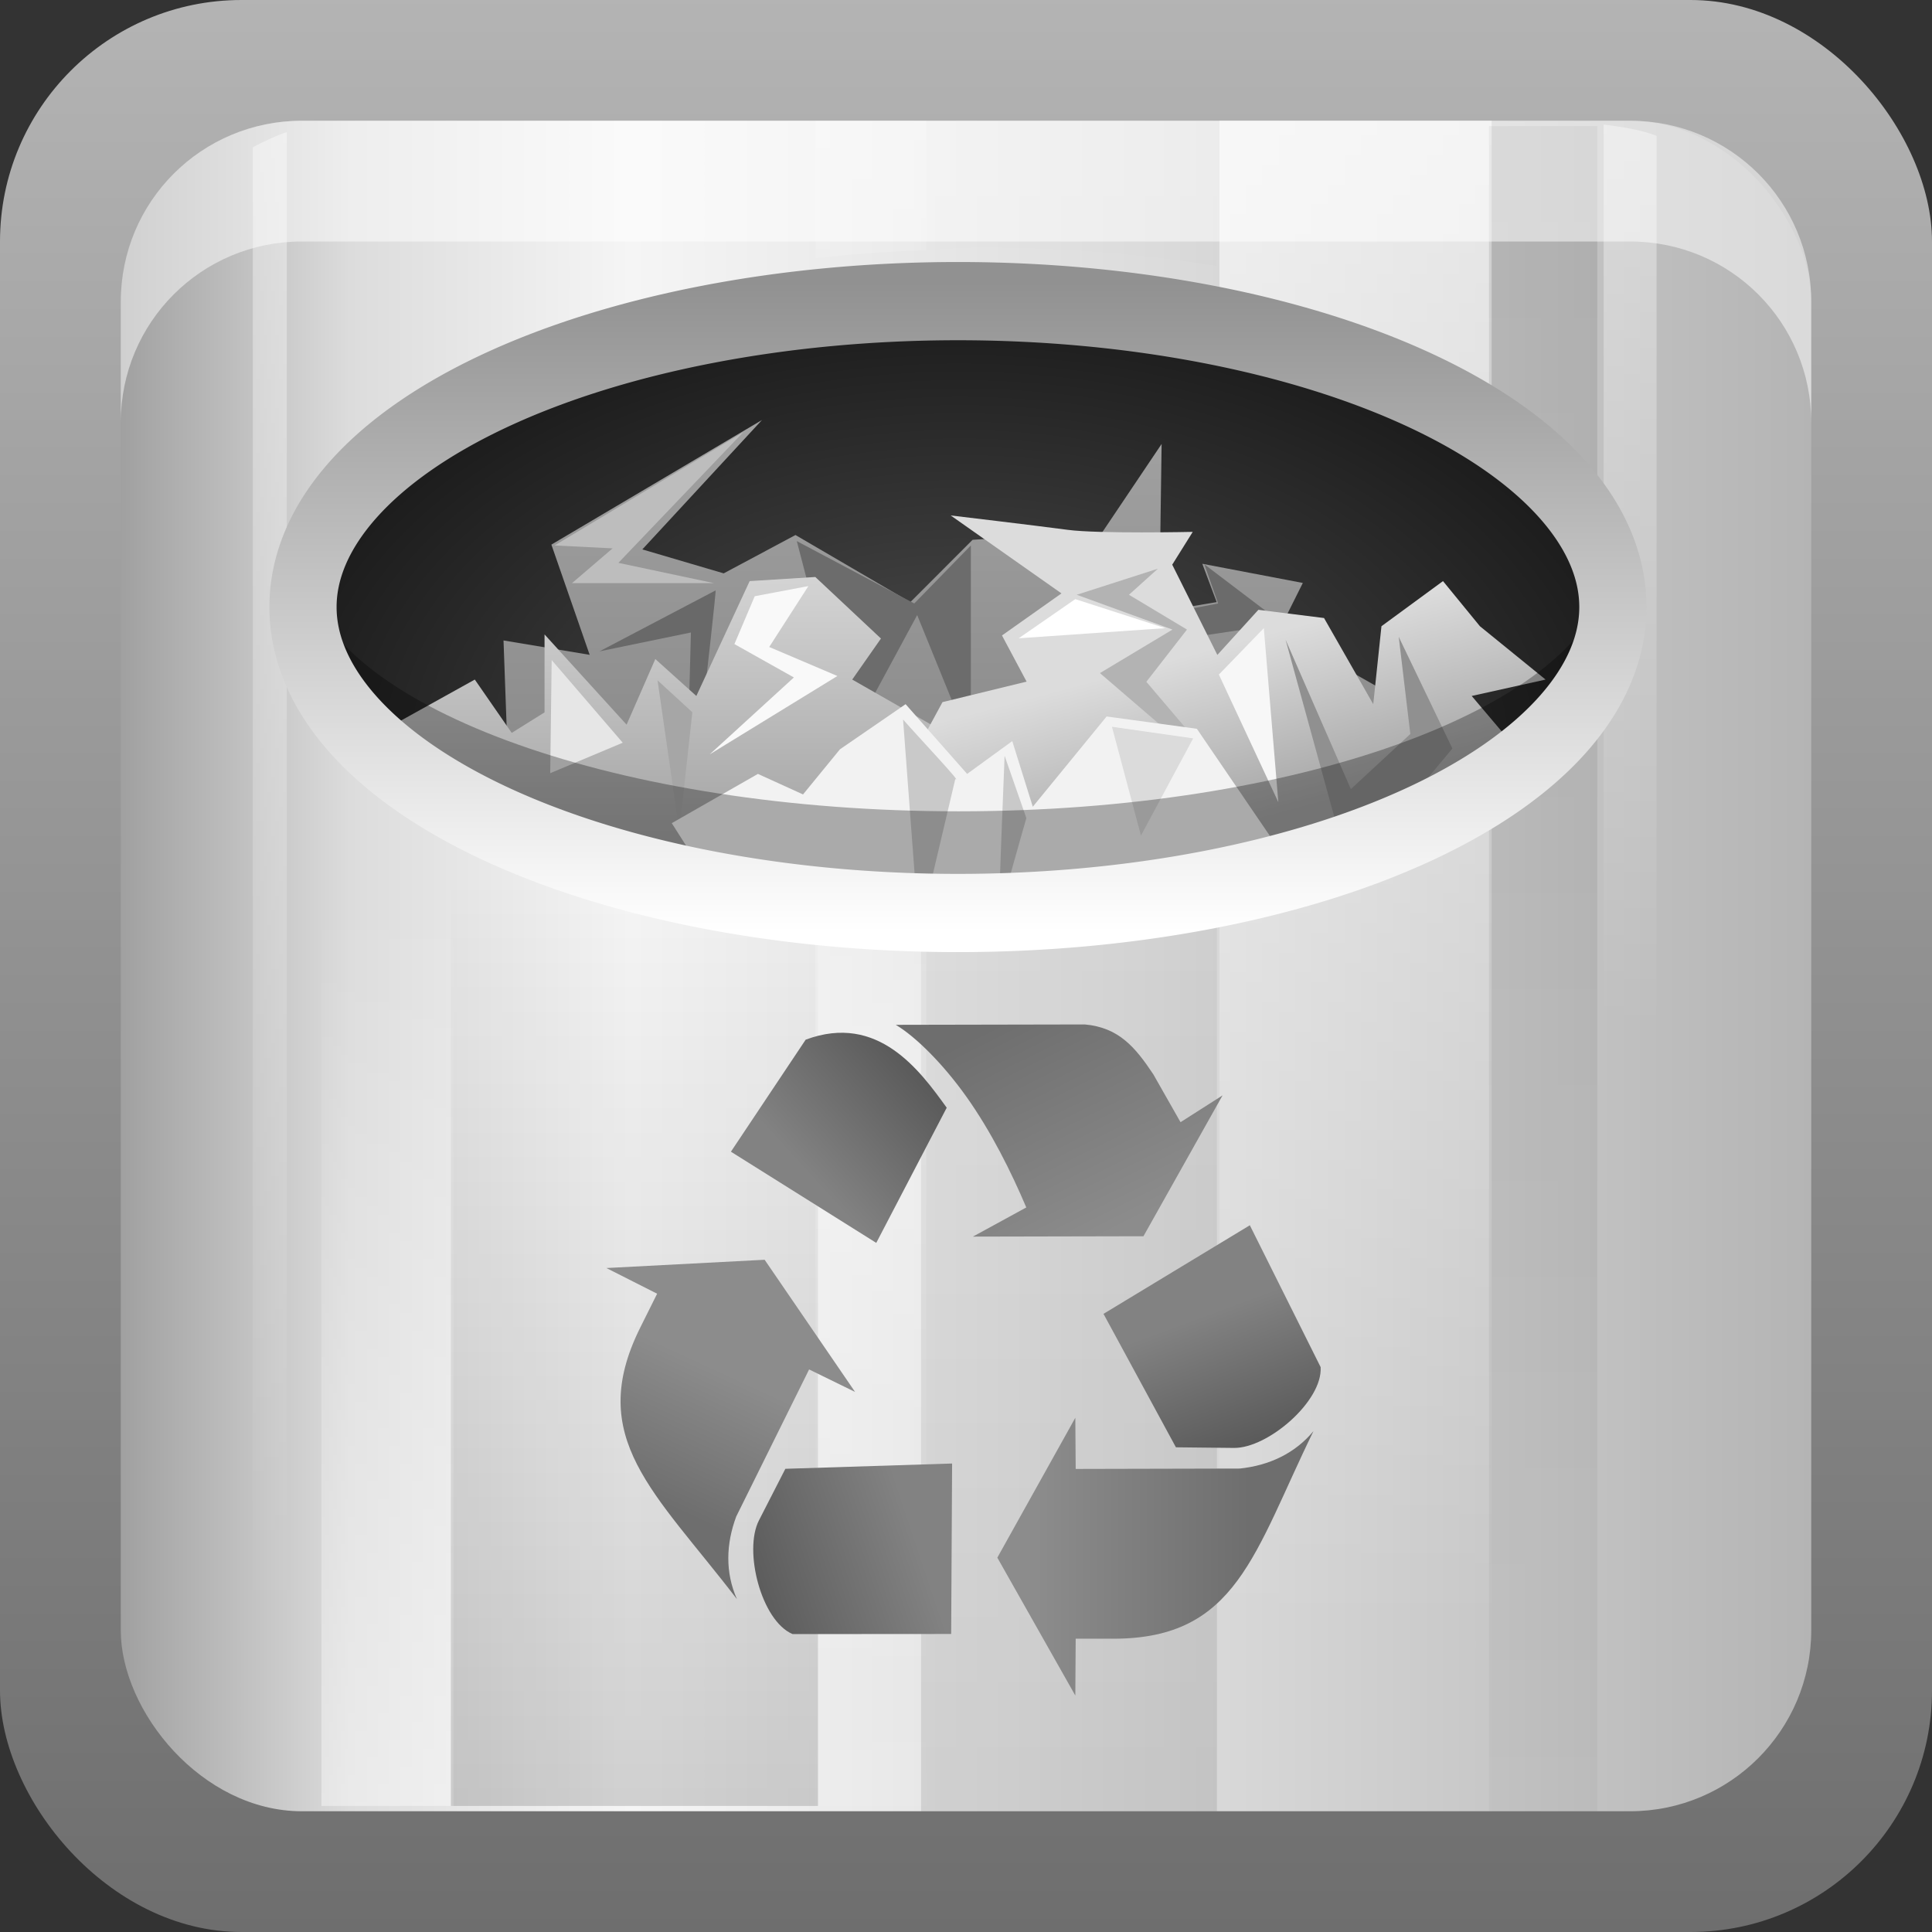 <?xml version="1.0" encoding="UTF-8" standalone="no"?>
<!-- Created with Inkscape (http://www.inkscape.org/) -->
<svg
   xmlns:dc="http://purl.org/dc/elements/1.1/"
   xmlns:cc="http://creativecommons.org/ns#"
   xmlns:rdf="http://www.w3.org/1999/02/22-rdf-syntax-ns#"
   xmlns:svg="http://www.w3.org/2000/svg"
   xmlns="http://www.w3.org/2000/svg"
   xmlns:xlink="http://www.w3.org/1999/xlink"
   xmlns:sodipodi="http://sodipodi.sourceforge.net/DTD/sodipodi-0.dtd"
   xmlns:inkscape="http://www.inkscape.org/namespaces/inkscape"
   width="16"
   height="16"
   id="svg2"
   sodipodi:version="0.32"
   inkscape:version="0.46"
   version="1.0"
   sodipodi:docname="user-trash.svg"
   inkscape:output_extension="org.inkscape.output.svg.inkscape"
   style="display:inline">
  <rect width="100%" height="100%" fill="#333333" stroke="none"/>
  <defs
     id="defs4">
    <linearGradient
       id="linearGradient3226">
      <stop
         style="stop-color:#6e6e6e;stop-opacity:1;"
         offset="0"
         id="stop3228" />
      <stop
         style="stop-color:#b4b4b4;stop-opacity:1;"
         offset="1"
         id="stop3230" />
    </linearGradient>
    <linearGradient
       inkscape:collect="always"
       xlink:href="#linearGradient3226"
       id="linearGradient3232"
       x1="5.256"
       y1="16"
       x2="5.256"
       y2="-0.076"
       gradientUnits="userSpaceOnUse" />
    <linearGradient
       inkscape:collect="always"
       xlink:href="#linearGradient5044"
       id="linearGradient3094"
       gradientUnits="userSpaceOnUse"
       x1="80.304"
       y1="34.651"
       x2="83.1"
       y2="45.085" />
    <linearGradient
       id="linearGradient5044">
      <stop
         style="stop-color:#dcdcdc;stop-opacity:1;"
         offset="0"
         id="stop5046" />
      <stop
         style="stop-color:#a5a5a5;stop-opacity:1;"
         offset="1"
         id="stop5048" />
    </linearGradient>
    <linearGradient
       inkscape:collect="always"
       xlink:href="#linearGradient5044"
       id="linearGradient3092"
       gradientUnits="userSpaceOnUse"
       gradientTransform="translate(-0.25,0.999)"
       x1="43.476"
       y1="27.054"
       x2="43.476"
       y2="45.451" />
    <linearGradient
       id="linearGradient5036">
      <stop
         style="stop-color:#a2a2a2;stop-opacity:1;"
         offset="0"
         id="stop5038" />
      <stop
         style="stop-color:#838383;stop-opacity:1;"
         offset="1"
         id="stop5040" />
    </linearGradient>
    <linearGradient
       inkscape:collect="always"
       xlink:href="#linearGradient5036"
       id="linearGradient3090"
       gradientUnits="userSpaceOnUse"
       gradientTransform="matrix(1.167,0,0,1.168,-10.536,-6.86)"
       x1="48.972"
       y1="23.558"
       x2="48.972"
       y2="48.326" />
    <linearGradient
       inkscape:collect="always"
       xlink:href="#linearGradient4368"
       id="linearGradient4467"
       gradientUnits="userSpaceOnUse"
       x1="60.414"
       y1="106.161"
       x2="46.921"
       y2="110.659" />
    <linearGradient
       inkscape:collect="always"
       xlink:href="#linearGradient4360"
       id="linearGradient4465"
       gradientUnits="userSpaceOnUse"
       x1="43.245"
       y1="104.215"
       x2="48.194"
       y2="93.471" />
    <linearGradient
       inkscape:collect="always"
       xlink:href="#linearGradient4360"
       id="linearGradient4463"
       gradientUnits="userSpaceOnUse"
       x1="66.74"
       y1="63.589"
       x2="75.281"
       y2="80.815" />
    <linearGradient
       inkscape:collect="always"
       xlink:href="#linearGradient4368"
       id="linearGradient4461"
       gradientUnits="userSpaceOnUse"
       x1="52.106"
       y1="76.541"
       x2="61.13"
       y2="68.296" />
    <linearGradient
       id="linearGradient4368">
      <stop
         style="stop-color:#828282;stop-opacity:1;"
         offset="0"
         id="stop4370" />
      <stop
         style="stop-color:#5a5a5a;stop-opacity:1;"
         offset="1"
         id="stop4372" />
    </linearGradient>
    <linearGradient
       inkscape:collect="always"
       xlink:href="#linearGradient4368"
       id="linearGradient4459"
       gradientUnits="userSpaceOnUse"
       x1="82.856"
       y1="87.433"
       x2="86.749"
       y2="97.972" />
    <linearGradient
       id="linearGradient4360">
      <stop
         style="stop-color:#6e6e6e;stop-opacity:1;"
         offset="0"
         id="stop4362" />
      <stop
         style="stop-color:#8c8c8c;stop-opacity:1;"
         offset="1"
         id="stop4364" />
    </linearGradient>
    <linearGradient
       inkscape:collect="always"
       xlink:href="#linearGradient4360"
       id="linearGradient4457"
       gradientUnits="userSpaceOnUse"
       x1="87.229"
       y1="103.552"
       x2="69.921"
       y2="103.552" />
    <linearGradient
       id="linearGradient7105">
      <stop
         style="stop-color:#515151;stop-opacity:1;"
         offset="0"
         id="stop7107" />
      <stop
         id="stop7113"
         offset="1"
         style="stop-color:#1b1b1b;stop-opacity:1;" />
    </linearGradient>
    <linearGradient
       id="linearGradient7097">
      <stop
         style="stop-color:#919191;stop-opacity:1;"
         offset="0"
         id="stop7099" />
      <stop
         style="stop-color:#ffffff;stop-opacity:1;"
         offset="1"
         id="stop7101" />
    </linearGradient>
    <linearGradient
       inkscape:collect="always"
       xlink:href="#linearGradient7097"
       id="linearGradient4347"
       gradientUnits="userSpaceOnUse"
       x1="48.223"
       y1="13.313"
       x2="48.223"
       y2="47.795" />
    <linearGradient
       id="linearGradient7175">
      <stop
         id="stop7177"
         offset="0"
         style="stop-color:#000000;stop-opacity:1;" />
      <stop
         id="stop7179"
         offset="1"
         style="stop-color:#000000;stop-opacity:0;" />
    </linearGradient>
    <linearGradient
       inkscape:collect="always"
       id="linearGradient7155">
      <stop
         style="stop-color:#ffffff;stop-opacity:1;"
         offset="0"
         id="stop7157" />
      <stop
         style="stop-color:#ffffff;stop-opacity:0;"
         offset="1"
         id="stop7159" />
    </linearGradient>
    <linearGradient
       id="linearGradient3172">
      <stop
         style="stop-color:#a0a0a0;stop-opacity:1;"
         offset="0"
         id="stop3174" />
      <stop
         id="stop3188"
         offset="0.136"
         style="stop-color:#dcdcdc;stop-opacity:1;" />
      <stop
         id="stop3180"
         offset="0.302"
         style="stop-color:#f5f5f5;stop-opacity:1;" />
      <stop
         style="stop-color:#dcdcdc;stop-opacity:1;"
         offset="0.612"
         id="stop3190" />
      <stop
         style="stop-color:#b4b4b4;stop-opacity:1;"
         offset="1"
         id="stop3176" />
    </linearGradient>
    <inkscape:perspective
       sodipodi:type="inkscape:persp3d"
       inkscape:vp_x="0 : 8 : 1"
       inkscape:vp_y="0 : 1000 : 0"
       inkscape:vp_z="16 : 8 : 1"
       inkscape:persp3d-origin="8 : 5.3333333 : 1"
       id="perspective26" />
    <linearGradient
       id="ButtonColor"
       x1="10.32"
       y1="21"
       x2="10.32"
       y2="0.999"
       gradientUnits="userSpaceOnUse">
      <stop
         style="stop-color:#29669f;stop-opacity:1;"
         offset="0"
         id="stop3189" />
      <stop
         style="stop-color:#88b6e0;stop-opacity:1;"
         offset="1"
         id="stop3191" />
    </linearGradient>
    <linearGradient
       inkscape:collect="always"
       xlink:href="#linearGradient3172"
       id="linearGradient3204"
       x1="1"
       y1="9"
       x2="15"
       y2="9"
       gradientUnits="userSpaceOnUse"
       gradientTransform="translate(0,-1)" />
    <radialGradient
       inkscape:collect="always"
       xlink:href="#linearGradient7105"
       id="radialGradient5079"
       gradientUnits="userSpaceOnUse"
       gradientTransform="matrix(0.115,0,0,7.2358689e-2,0.468,3.414)"
       cx="65.038"
       cy="38.695"
       fx="65.038"
       fy="38.695"
       r="51.413" />
    <clipPath
       clipPathUnits="userSpaceOnUse"
       id="clipPath4509">
      <path
         transform="matrix(0.722,0,0,0.841,2.472,-0.259)"
         d="M 103.442,30.554 A 40.477,16.241 0 1 1 22.487,30.554 A 40.477,16.241 0 1 1 103.442,30.554 z"
         sodipodi:ry="16.240969"
         sodipodi:rx="40.477489"
         sodipodi:cy="30.55419"
         sodipodi:cx="62.964985"
         id="path4511"
         style="opacity:1;fill:#ffffff;fill-opacity:1;fill-rule:evenodd;stroke:none;stroke-width:3.46;stroke-linecap:round;stroke-linejoin:round;stroke-miterlimit:4;stroke-dasharray:none;stroke-dashoffset:0;stroke-opacity:1;display:inline"
         sodipodi:type="arc" />
    </clipPath>
    <linearGradient
       inkscape:collect="always"
       xlink:href="#linearGradient7175"
       id="linearGradient2816"
       gradientUnits="userSpaceOnUse"
       gradientTransform="matrix(4.6803959e-2,0,0,0.118,11.512,0.45)"
       x1="26.985"
       y1="5"
       x2="26.985"
       y2="176.649" />
    <linearGradient
       inkscape:collect="always"
       xlink:href="#linearGradient7155"
       id="linearGradient2819"
       gradientUnits="userSpaceOnUse"
       gradientTransform="matrix(2.3640563e-2,0,0,0.118,12.854,0.409)"
       x1="26.985"
       y1="5"
       x2="26.985"
       y2="68.695" />
    <linearGradient
       inkscape:collect="always"
       xlink:href="#linearGradient7175"
       id="linearGradient2822"
       gradientUnits="userSpaceOnUse"
       gradientTransform="matrix(0.129,0,0,-0.118,5.368,15.591)"
       x1="26.985"
       y1="5"
       x2="26.985"
       y2="120.639" />
    <linearGradient
       inkscape:collect="always"
       xlink:href="#linearGradient7175"
       id="linearGradient2825"
       gradientUnits="userSpaceOnUse"
       gradientTransform="matrix(0.16,0,0,-0.118,0.942,15.55)"
       x1="26.985"
       y1="5"
       x2="26.985"
       y2="70.167" />
    <linearGradient
       inkscape:collect="always"
       xlink:href="#linearGradient7155"
       id="linearGradient2828"
       gradientUnits="userSpaceOnUse"
       gradientTransform="matrix(5.885889e-2,0,0,-0.118,1.621,15.55)"
       x1="26.985"
       y1="5"
       x2="26.985"
       y2="68.695" />
    <linearGradient
       inkscape:collect="always"
       xlink:href="#linearGradient7155"
       id="linearGradient2831"
       gradientUnits="userSpaceOnUse"
       gradientTransform="matrix(4.7853159e-2,0,0,-0.118,5.915,15.55)"
       spreadMethod="reflect"
       x1="26.985"
       y1="54.295"
       x2="26.985"
       y2="96.04" />
    <linearGradient
       inkscape:collect="always"
       xlink:href="#linearGradient7155"
       id="linearGradient2834"
       gradientUnits="userSpaceOnUse"
       gradientTransform="matrix(0.118,0,0,0.118,8.027,0.409)"
       x1="26.985"
       y1="5"
       x2="26.985"
       y2="110.745" />
    <linearGradient
       inkscape:collect="always"
       xlink:href="#linearGradient7155"
       id="linearGradient2841"
       gradientUnits="userSpaceOnUse"
       gradientTransform="matrix(1.4835979e-2,0,0,0.118,1.819,0.409)"
       x1="26.985"
       y1="5"
       x2="26.985"
       y2="110.672" />
    <linearGradient
       inkscape:collect="always"
       xlink:href="#linearGradient3172"
       id="linearGradient4093"
       gradientUnits="userSpaceOnUse"
       x1="1"
       y1="9"
       x2="15"
       y2="9" />
    <linearGradient
       inkscape:collect="always"
       xlink:href="#linearGradient3172"
       id="linearGradient4095"
       gradientUnits="userSpaceOnUse"
       gradientTransform="translate(0,-1)"
       x1="1"
       y1="9"
       x2="15"
       y2="9" />
  </defs>
  <sodipodi:namedview
     id="base"
     pagecolor="#ffffff"
     bordercolor="#e7e7e7"
     borderopacity="1"
     inkscape:pageopacity="0.0"
     inkscape:pageshadow="2"
     inkscape:zoom="32.017795"
     inkscape:cx="3.3440604"
     inkscape:cy="6.9006668"
     inkscape:document-units="px"
     inkscape:current-layer="layer1"
     showgrid="true"
     inkscape:showpageshadow="false"
     showguides="false"
     inkscape:guide-bbox="true"
     inkscape:window-width="1266"
     inkscape:window-height="960"
     inkscape:window-x="7"
     inkscape:window-y="57">
    <sodipodi:guide
       orientation="1,0"
       position="0,112"
       id="guide2383" />
    <sodipodi:guide
       orientation="0,1"
       position="26.278,128"
       id="guide2385" />
    <sodipodi:guide
       orientation="1,0"
       position="128,54.082"
       id="guide2387" />
    <sodipodi:guide
       orientation="0,1"
       position="78.156,0"
       id="guide2389" />
    <sodipodi:guide
       orientation="0,1"
       position="60.864,64.085"
       id="guide2391" />
    <inkscape:grid
       type="xygrid"
       id="grid3672"
       visible="true"
       enabled="true" />
  </sodipodi:namedview>
  <g
     inkscape:label="Button"
     inkscape:groupmode="layer"
     id="layer1">
    <rect
       style="display:inline;opacity:1;fill:url(#linearGradient3232);fill-opacity:1;stroke:none;stroke-width:1;stroke-linecap:round;stroke-linejoin:miter;stroke-miterlimit:4;stroke-dasharray:none;stroke-opacity:1"
       id="rect4872"
       width="16"
       height="16"
       x="0"
       y="0"
       rx="2"
       ry="2" />
    <rect
       ry="1.5"
       rx="1.5"
       y="1"
       x="1"
       height="14"
       width="14"
       id="rect3196"
       style="opacity:1;fill:url(#linearGradient3204);fill-opacity:1;fill-rule:nonzero;stroke:none;stroke-width:0.5;stroke-linecap:round;stroke-linejoin:round;stroke-miterlimit:4;stroke-dasharray:none;stroke-dashoffset:0;stroke-opacity:1" />
    <path
       sodipodi:nodetypes="ccccccscccc"
       style="opacity:0.6;fill:url(#linearGradient2834);fill-opacity:1;fill-rule:evenodd;stroke:none;stroke-width:2;stroke-linecap:round;stroke-linejoin:round;stroke-miterlimit:4;stroke-dasharray:none;stroke-dashoffset:0;stroke-opacity:1"
       d="M 10.099,1 L 10.099,2.6 C 11.003,2.748 11.782,2.991 12.353,3.3 L 12.353,1 L 10.099,1 z M 12.353,5.463 C 12.119,5.633 11.826,5.785 11.499,5.922 C 11.091,6.093 10.622,6.231 10.099,6.338 L 10.099,14.956 L 12.353,14.956 L 12.353,5.463 z"
       id="rect7153" />
    <path
       style="opacity:0.3;fill:url(#linearGradient2831);fill-opacity:1;fill-rule:evenodd;stroke:none;stroke-width:2;stroke-linecap:round;stroke-linejoin:round;stroke-miterlimit:4;stroke-dasharray:none;stroke-dashoffset:0;stroke-opacity:1"
       d="M 6.753,1 L 6.753,2.138 C 7.051,2.105 7.354,2.083 7.671,2.072 L 7.671,1 L 6.753,1 z M 6.753,6.513 L 6.753,14.956 L 7.671,14.956 L 7.671,6.556 C 7.36,6.552 7.047,6.539 6.753,6.513 z"
       id="rect7163" />
    <path
       style="opacity:0.4;fill:url(#linearGradient2828);fill-opacity:1;fill-rule:evenodd;stroke:none;stroke-width:2;stroke-linecap:round;stroke-linejoin:round;stroke-miterlimit:4;stroke-dasharray:none;stroke-dashoffset:0;stroke-opacity:1"
       d="M 2.662,1 L 2.662,4.062 C 2.724,3.848 2.846,3.636 3.034,3.45 C 3.224,3.262 3.46,3.08 3.756,2.925 L 3.756,1 L 2.662,1 z M 2.662,4.609 L 2.662,14.956 L 3.756,14.956 L 3.756,5.725 C 3.46,5.57 3.224,5.41 3.034,5.222 C 2.846,5.036 2.724,4.823 2.662,4.609 z"
       id="rect7167" />
    <path
       style="opacity:0.15;fill:url(#linearGradient2825);fill-opacity:1;fill-rule:evenodd;stroke:none;stroke-width:2;stroke-linecap:round;stroke-linejoin:round;stroke-miterlimit:4;stroke-dasharray:none;stroke-dashoffset:0;stroke-opacity:1"
       d="M 3.734,1 L 3.734,3.013 C 4.429,2.587 5.516,2.273 6.774,2.138 L 6.774,1 L 3.734,1 z M 3.734,5.287 L 3.734,14.956 L 6.774,14.956 L 6.774,6.162 C 5.509,6.026 4.429,5.716 3.734,5.287 z"
       id="rect7171" />
    <path
       style="opacity:0.1;fill:url(#linearGradient2822);fill-opacity:1;fill-rule:evenodd;stroke:none;stroke-width:2;stroke-linecap:round;stroke-linejoin:round;stroke-miterlimit:4;stroke-dasharray:none;stroke-dashoffset:0;stroke-opacity:1"
       d="M 7.628,1.044 L 7.628,2.072 C 7.797,2.065 7.957,2.05 8.131,2.05 C 8.822,2.05 9.472,2.106 10.078,2.203 L 10.078,1.044 L 7.628,1.044 z M 10.078,6.097 C 9.472,6.194 8.822,6.25 8.131,6.25 C 7.957,6.25 7.797,6.235 7.628,6.228 L 7.628,15 L 10.078,15 L 10.078,6.097 z"
       id="rect7185" />
    <path
       style="opacity:0.4;fill:url(#linearGradient2819);fill-opacity:1;fill-rule:evenodd;stroke:none;stroke-width:2;stroke-linecap:round;stroke-linejoin:round;stroke-miterlimit:4;stroke-dasharray:none;stroke-dashoffset:0;stroke-opacity:1"
       d="M 13.281 1.031 L 13.281 14.969 L 13.406 14.969 C 13.514 14.947 13.618 14.913 13.719 14.875 L 13.719 1.125 C 13.581 1.072 13.432 1.052 13.281 1.031 z "
       id="rect7189" />
    <path
       sodipodi:nodetypes="cccccccccc"
       style="opacity:0.1;fill:url(#linearGradient2816);fill-opacity:1;fill-rule:evenodd;stroke:none;stroke-width:2;stroke-linecap:round;stroke-linejoin:round;stroke-miterlimit:4;stroke-dasharray:none;stroke-dashoffset:0;stroke-opacity:1"
       d="M 12.331,1.044 L 12.331,3.411 C 12.75,3.635 13.059,3.896 13.228,4.177 L 13.228,1.044 L 12.331,1.044 z M 13.228,4.631 C 13.061,4.912 12.749,5.172 12.331,5.397 L 12.331,15 L 13.228,15 L 13.228,4.631 z"
       id="rect7193" />
    <path
       style="opacity:0.4;fill:url(#linearGradient2841);fill-opacity:1;fill-rule:evenodd;stroke:none;stroke-width:2;stroke-linecap:round;stroke-linejoin:round;stroke-miterlimit:4;stroke-dasharray:none;stroke-dashoffset:0;stroke-opacity:1"
       d="M 2.375 1.094 C 2.278 1.126 2.184 1.173 2.094 1.219 L 2.094 14.781 C 2.184 14.827 2.278 14.874 2.375 14.906 L 2.375 1.094 z "
       id="rect7197" />
    <path
       style="opacity:1;fill:url(#radialGradient5079);fill-opacity:1;fill-rule:evenodd;stroke:none;stroke-width:2;stroke-linecap:round;stroke-linejoin:round;stroke-miterlimit:4;stroke-dasharray:none;stroke-dashoffset:0;stroke-opacity:1;display:inline"
       d="M 7.938 2.5 C 4.945 2.5 2.5 3.634 2.5 5.031 C 2.5 6.429 4.945 7.563 7.938 7.562 C 10.93 7.562 13.344 6.429 13.344 5.031 C 13.344 3.634 10.93 2.5 7.938 2.5 z "
       id="rect3344" />
    <g
       style="display:inline"
       id="g3029"
       transform="matrix(0.185,0,0,0.185,-0.962,0.309)"
       clip-path="url(#clipPath4509)">
      <g
         transform="matrix(0.735,0,0,0.735,1.846,1.518)"
         id="g5181"
         style="display:inline">
        <path
           style="fill:url(#linearGradient3090);fill-opacity:1;fill-rule:evenodd;stroke:none;stroke-width:1px;stroke-linecap:butt;stroke-linejoin:miter;stroke-opacity:1"
           d="M 35.813,50.722 L 35.23,34.669 L 40.477,35.545 L 38.145,28.832 L 50.972,21.243 L 43.684,29.124 L 48.64,30.583 L 53.012,28.248 L 60.008,32.334 L 63.798,28.54 L 68.17,28.248 L 70.211,30.291 L 75.312,22.702 L 75.167,32.918 L 78.665,32.334 L 77.79,29.999 L 83.912,31.167 L 82.454,34.085 L 91.199,39.047 L 87.701,56.851 L 59.717,60.354 L 35.813,50.722 z"
           id="path5030"
           sodipodi:nodetypes="cccccccccccccccccccccc" />
        <g
           id="g5150">
          <path
             sodipodi:nodetypes="ccccccc"
             id="path5146"
             d="M 53.092,28.618 L 56.272,40.809 L 60.424,33.124 L 63.693,41.163 L 63.693,28.883 L 60.247,32.417 L 53.092,28.618 z"
             style="fill:#6c6c6c;fill-opacity:1;fill-rule:evenodd;stroke:none;stroke-width:1px;stroke-linecap:butt;stroke-linejoin:miter;stroke-opacity:1" />
          <path
             id="path5144"
             d="M 48.145,31.622 L 41.078,35.332 L 46.643,34.184 C 46.643,34.184 46.201,51.498 46.113,50.88 C 46.025,50.261 48.233,31.622 48.145,31.622 z"
             style="fill:#696969;fill-opacity:1;fill-rule:evenodd;stroke:none;stroke-width:1px;stroke-linecap:butt;stroke-linejoin:miter;stroke-opacity:1"
             sodipodi:nodetypes="cccsc" />
          <path
             id="path5148"
             d="M 77.915,30.032 L 82.686,33.654 L 77.297,34.449 L 76.678,32.814 L 78.754,32.417 L 77.915,30.032 z"
             style="fill:#6b6b6b;fill-opacity:1;fill-rule:evenodd;stroke:none;stroke-width:1px;stroke-linecap:butt;stroke-linejoin:miter;stroke-opacity:1" />
          <path
             id="path5142"
             d="M 49.823,21.993 L 38.339,28.883 L 41.873,29.06 L 39.399,31.18 L 48.057,31.18 L 42.226,29.943 L 49.823,21.993 z"
             style="fill:#bdbdbd;fill-opacity:1;fill-rule:evenodd;stroke:none;stroke-width:1px;stroke-linecap:butt;stroke-linejoin:miter;stroke-opacity:1" />
        </g>
      </g>
      <g
         transform="matrix(0.735,0,0,0.735,1.846,1.518)"
         id="g5165"
         style="display:inline">
        <path
           style="fill:url(#linearGradient3092);fill-opacity:1;fill-rule:evenodd;stroke:none;stroke-width:1px;stroke-linecap:butt;stroke-linejoin:miter;stroke-opacity:1"
           d="M 31.482,47.295 L 26.735,40.798 L 33.481,37.051 L 35.73,40.299 L 37.729,39.049 L 37.729,34.302 L 42.726,39.799 L 44.475,35.801 L 46.974,38.05 L 50.222,31.054 L 54.22,30.804 L 58.218,34.552 L 56.469,37.051 L 61.716,40.049 L 64.714,46.046 L 62.965,52.042 L 31.482,47.295 z"
           id="path5026" />
        <g
           id="g5095">
          <path
             id="path5082"
             d="M 44.611,37.099 L 45.936,46.286 L 46.731,39.042 L 44.611,37.099 z"
             style="fill:#a6a6a6;fill-opacity:1;fill-rule:evenodd;stroke:none;stroke-width:1px;stroke-linecap:butt;stroke-linejoin:miter;stroke-opacity:1" />
          <path
             id="path5078"
             d="M 50.53,31.975 L 53.799,31.357 L 51.413,35.067 L 55.565,36.834 L 47.792,41.604 L 52.915,36.922 L 49.293,34.89 L 50.53,31.975 z"
             style="fill:#f9f9f9;fill-opacity:1;fill-rule:evenodd;stroke:none;stroke-width:1px;stroke-linecap:butt;stroke-linejoin:miter;stroke-opacity:1" />
          <path
             id="path5080"
             d="M 38.163,35.862 L 38.074,42.753 L 42.491,40.898 L 38.163,35.862 z"
             style="fill:#e6e6e6;fill-opacity:1;fill-rule:evenodd;stroke:none;stroke-width:1px;stroke-linecap:butt;stroke-linejoin:miter;stroke-opacity:1" />
        </g>
      </g>
      <g
         transform="matrix(0.735,0,0,0.735,1.846,1.518)"
         id="g5156"
         style="display:inline">
        <path
           style="fill:url(#linearGradient3094);fill-opacity:1;fill-rule:evenodd;stroke:none;stroke-width:1px;stroke-linecap:butt;stroke-linejoin:miter;stroke-opacity:1"
           d="M 62.715,50.043 L 58.717,44.421 L 61.966,38.425 L 67.088,37.176 L 65.589,34.365 L 69.212,31.803 L 62.465,27.056 C 62.465,27.056 67.59,27.664 69.586,27.931 C 71.46,28.181 77.207,28.056 77.207,28.056 L 75.958,30.054 L 78.706,35.551 L 81.205,32.803 L 85.203,33.303 L 88.201,38.55 L 88.701,33.802 L 92.449,31.054 L 94.697,33.802 L 98.695,37.051 L 94.198,38.05 L 99.695,44.546 L 83.204,52.542 L 62.715,50.043 z"
           id="path5028"
           sodipodi:nodetypes="cccccccscccccccccccccc" />
        <g
           id="g5089">
          <path
             sodipodi:nodetypes="ccccccccc"
             id="path5060"
             d="M 75.088,30.297 L 70.141,31.887 L 75.972,34.007 L 71.555,36.657 L 80.389,44.254 L 74.382,37.187 L 76.855,34.007 L 73.322,31.887 L 75.088,30.297 z"
             style="fill:#b3b3b3;fill-opacity:1;fill-rule:evenodd;stroke:none;stroke-width:1px;stroke-linecap:butt;stroke-linejoin:miter;stroke-opacity:1" />
          <path
             id="path5064"
             d="M 66.608,34.537 L 70.053,32.152 L 75.53,33.919 L 66.608,34.537 z"
             style="fill:#ffffff;fill-opacity:1;fill-rule:evenodd;stroke:none;stroke-width:1px;stroke-linecap:butt;stroke-linejoin:miter;stroke-opacity:1" />
          <path
             id="path5066"
             d="M 81.537,33.919 L 78.799,36.746 L 82.42,44.519 L 81.537,33.919 z"
             style="fill:#f7f7f7;fill-opacity:1;fill-rule:evenodd;stroke:none;stroke-width:1px;stroke-linecap:butt;stroke-linejoin:miter;stroke-opacity:1" />
          <path
             id="path5068"
             d="M 82.862,34.625 L 86.837,43.724 L 90.459,40.367 L 89.753,34.449 L 93.021,41.251 L 86.749,48.76 L 82.862,34.625 z"
             style="fill:#909090;fill-opacity:1;fill-rule:evenodd;stroke:none;stroke-width:1px;stroke-linecap:butt;stroke-linejoin:miter;stroke-opacity:1" />
        </g>
      </g>
      <g
         transform="matrix(0.735,0,0,0.735,4.786,1.518)"
         id="g5173"
         style="display:inline">
        <path
           style="fill:#f2f2f2;fill-opacity:1;fill-rule:evenodd;stroke:none;stroke-width:1px;stroke-linecap:butt;stroke-linejoin:miter;stroke-opacity:1"
           d="M 44.975,51.293 L 41.477,45.796 L 46.724,42.797 L 49.472,44.047 L 51.721,41.298 L 55.719,38.55 L 59.467,42.797 L 62.215,40.798 L 63.465,44.796 L 67.962,39.299 L 73.459,40.049 L 80.955,51.043 L 58.467,58.289 L 44.975,51.293 z"
           id="path5034" />
        <g
           id="g5084">
          <path
             sodipodi:nodetypes="cccc"
             id="path5070"
             d="M 55.565,39.484 L 56.537,52.47 L 58.746,43.106 C 59.224,43.438 56.625,40.691 55.565,39.484 z"
             style="fill:#c9c9c9;fill-opacity:1;fill-rule:evenodd;stroke:none;stroke-width:1px;stroke-linecap:butt;stroke-linejoin:miter;stroke-opacity:1" />
          <path
             sodipodi:nodetypes="cscc"
             id="path5072"
             d="M 61.749,41.693 C 61.749,41.693 61.307,52.558 61.396,51.763 C 61.484,50.968 63.074,45.491 63.074,45.491 L 61.749,41.693 z"
             style="fill:#c9c9c9;fill-opacity:1;fill-rule:evenodd;stroke:none;stroke-width:1px;stroke-linecap:butt;stroke-linejoin:miter;stroke-opacity:1" />
          <path
             sodipodi:nodetypes="cccc"
             id="path5074"
             d="M 68.286,39.926 L 70.053,46.551 L 73.233,40.633 L 68.286,39.926 z"
             style="fill:#dbdbdb;fill-opacity:1;fill-rule:evenodd;stroke:none;stroke-width:1px;stroke-linecap:butt;stroke-linejoin:miter;stroke-opacity:1" />
        </g>
      </g>
    </g>
    <path
       style="opacity:0.3;fill:#000000;fill-opacity:1;fill-rule:evenodd;stroke:none;stroke-width:3.46;stroke-linecap:round;stroke-linejoin:round;stroke-miterlimit:4;stroke-dasharray:none;stroke-dashoffset:0;stroke-opacity:1;display:inline"
       d="M 2.531 4.812 C 2.52 4.879 2.5 4.963 2.5 5.031 C 2.5 6.429 4.945 7.563 7.938 7.562 C 10.93 7.562 13.344 6.429 13.344 5.031 C 13.344 4.963 13.324 4.879 13.312 4.812 C 13.035 5.877 10.743 6.719 7.938 6.719 C 5.132 6.719 2.809 5.877 2.531 4.812 z "
       id="path4513" />
    <path
       sodipodi:type="arc"
       style="opacity:1;fill:none;fill-opacity:1;fill-rule:evenodd;stroke:url(#linearGradient4347);stroke-width:4.153;stroke-linecap:round;stroke-linejoin:round;stroke-miterlimit:4;stroke-dasharray:none;stroke-dashoffset:0;stroke-opacity:1;display:inline"
       id="path7095"
       sodipodi:cx="62.964985"
       sodipodi:cy="30.55419"
       sodipodi:rx="40.477489"
       sodipodi:ry="16.240969"
       d="M 103.442,30.554 A 40.477,16.241 0 1 1 22.487,30.554 A 40.477,16.241 0 1 1 103.442,30.554 z"
       transform="matrix(0.134,0,0,0.156,-0.504,0.261)" />
    <g
       style="display:inline"
       id="g3350"
       transform="matrix(0.102,0,0,0.102,1.452,1.998)">
      <path
         id="path3292"
         d="M 66.74,106.88 L 73.072,95.523 L 73.102,99.677 L 86.428,99.646 C 88.809,99.394 90.896,98.426 92.408,96.607 C 87.583,106.475 86.193,113.457 76.182,113.462 L 73.102,113.462 L 73.072,118.077 L 66.74,106.88 z"
         style="fill:url(#linearGradient4457);fill-opacity:1;stroke:none;stroke-width:1;stroke-opacity:1;display:inline" />
      <path
         id="path3290"
         d="M 81.24,97.921 L 75.36,87.086 L 87.241,79.893 L 92.99,91.41 C 93.165,94.166 88.714,98.002 85.951,97.972 L 81.24,97.921 z"
         style="fill:url(#linearGradient4459);fill-opacity:1;stroke:none;stroke-width:1;stroke-opacity:1;display:inline" />
      <path
         id="path3288"
         d="M 45.109,73.92 L 51.179,64.824 C 57.067,62.632 60.477,67.365 62.63,70.348 L 56.91,81.324 L 45.109,73.92 z"
         style="fill:url(#linearGradient4461);fill-opacity:1;stroke:none;stroke-width:1;stroke-opacity:1;display:inline" />
      <path
         id="path3286"
         d="M 69.091,78.447 C 67.87,75.569 66.239,72.278 64.199,69.416 C 62.373,66.853 60.166,64.618 58.495,63.619 L 73.847,63.589 C 76.605,63.836 77.944,65.443 79.407,67.642 L 81.614,71.525 L 85.026,69.348 L 78.604,80.785 L 64.756,80.815 L 69.091,78.447 z"
         style="fill:url(#linearGradient4463);fill-opacity:1;stroke:none;stroke-width:1;stroke-opacity:1;display:inline" />
      <path
         id="path3284"
         d="M 47.847,82.694 L 55.19,93.425 L 51.458,91.599 L 45.542,103.538 C 44.706,105.781 44.641,108.081 45.596,110.246 C 38.914,101.527 33.283,97.169 37.744,88.208 L 39.118,85.451 L 35,83.366 L 47.847,82.694 z"
         style="fill:url(#linearGradient4465);fill-opacity:1;stroke:none;stroke-width:1;stroke-opacity:1;display:inline" />
      <path
         id="path4068"
         d="M 49.529,99.667 L 63.068,99.237 L 62.992,113.077 L 50.118,113.086 C 47.572,112.012 46.124,106.318 47.383,103.859 L 49.529,99.667 z"
         style="fill:url(#linearGradient4467);fill-opacity:1;stroke:none;stroke-width:1;stroke-opacity:1;display:inline" />
    </g>
    <path
       style="opacity:0.5;fill:#ffffff;fill-opacity:1;fill-rule:nonzero;stroke:none;stroke-width:0.5;stroke-linecap:round;stroke-linejoin:round;stroke-miterlimit:4;stroke-dasharray:none;stroke-dashoffset:0;stroke-opacity:1"
       d="M 2.5 1 C 1.669 1 1 1.669 1 2.5 L 1 3.5 C 1 2.669 1.669 2 2.5 2 L 13.5 2 C 14.331 2 15 2.669 15 3.5 L 15 2.5 C 15 1.669 14.331 1 13.5 1 L 2.5 1 z "
       id="rect4089" />
  </g>
</svg>
